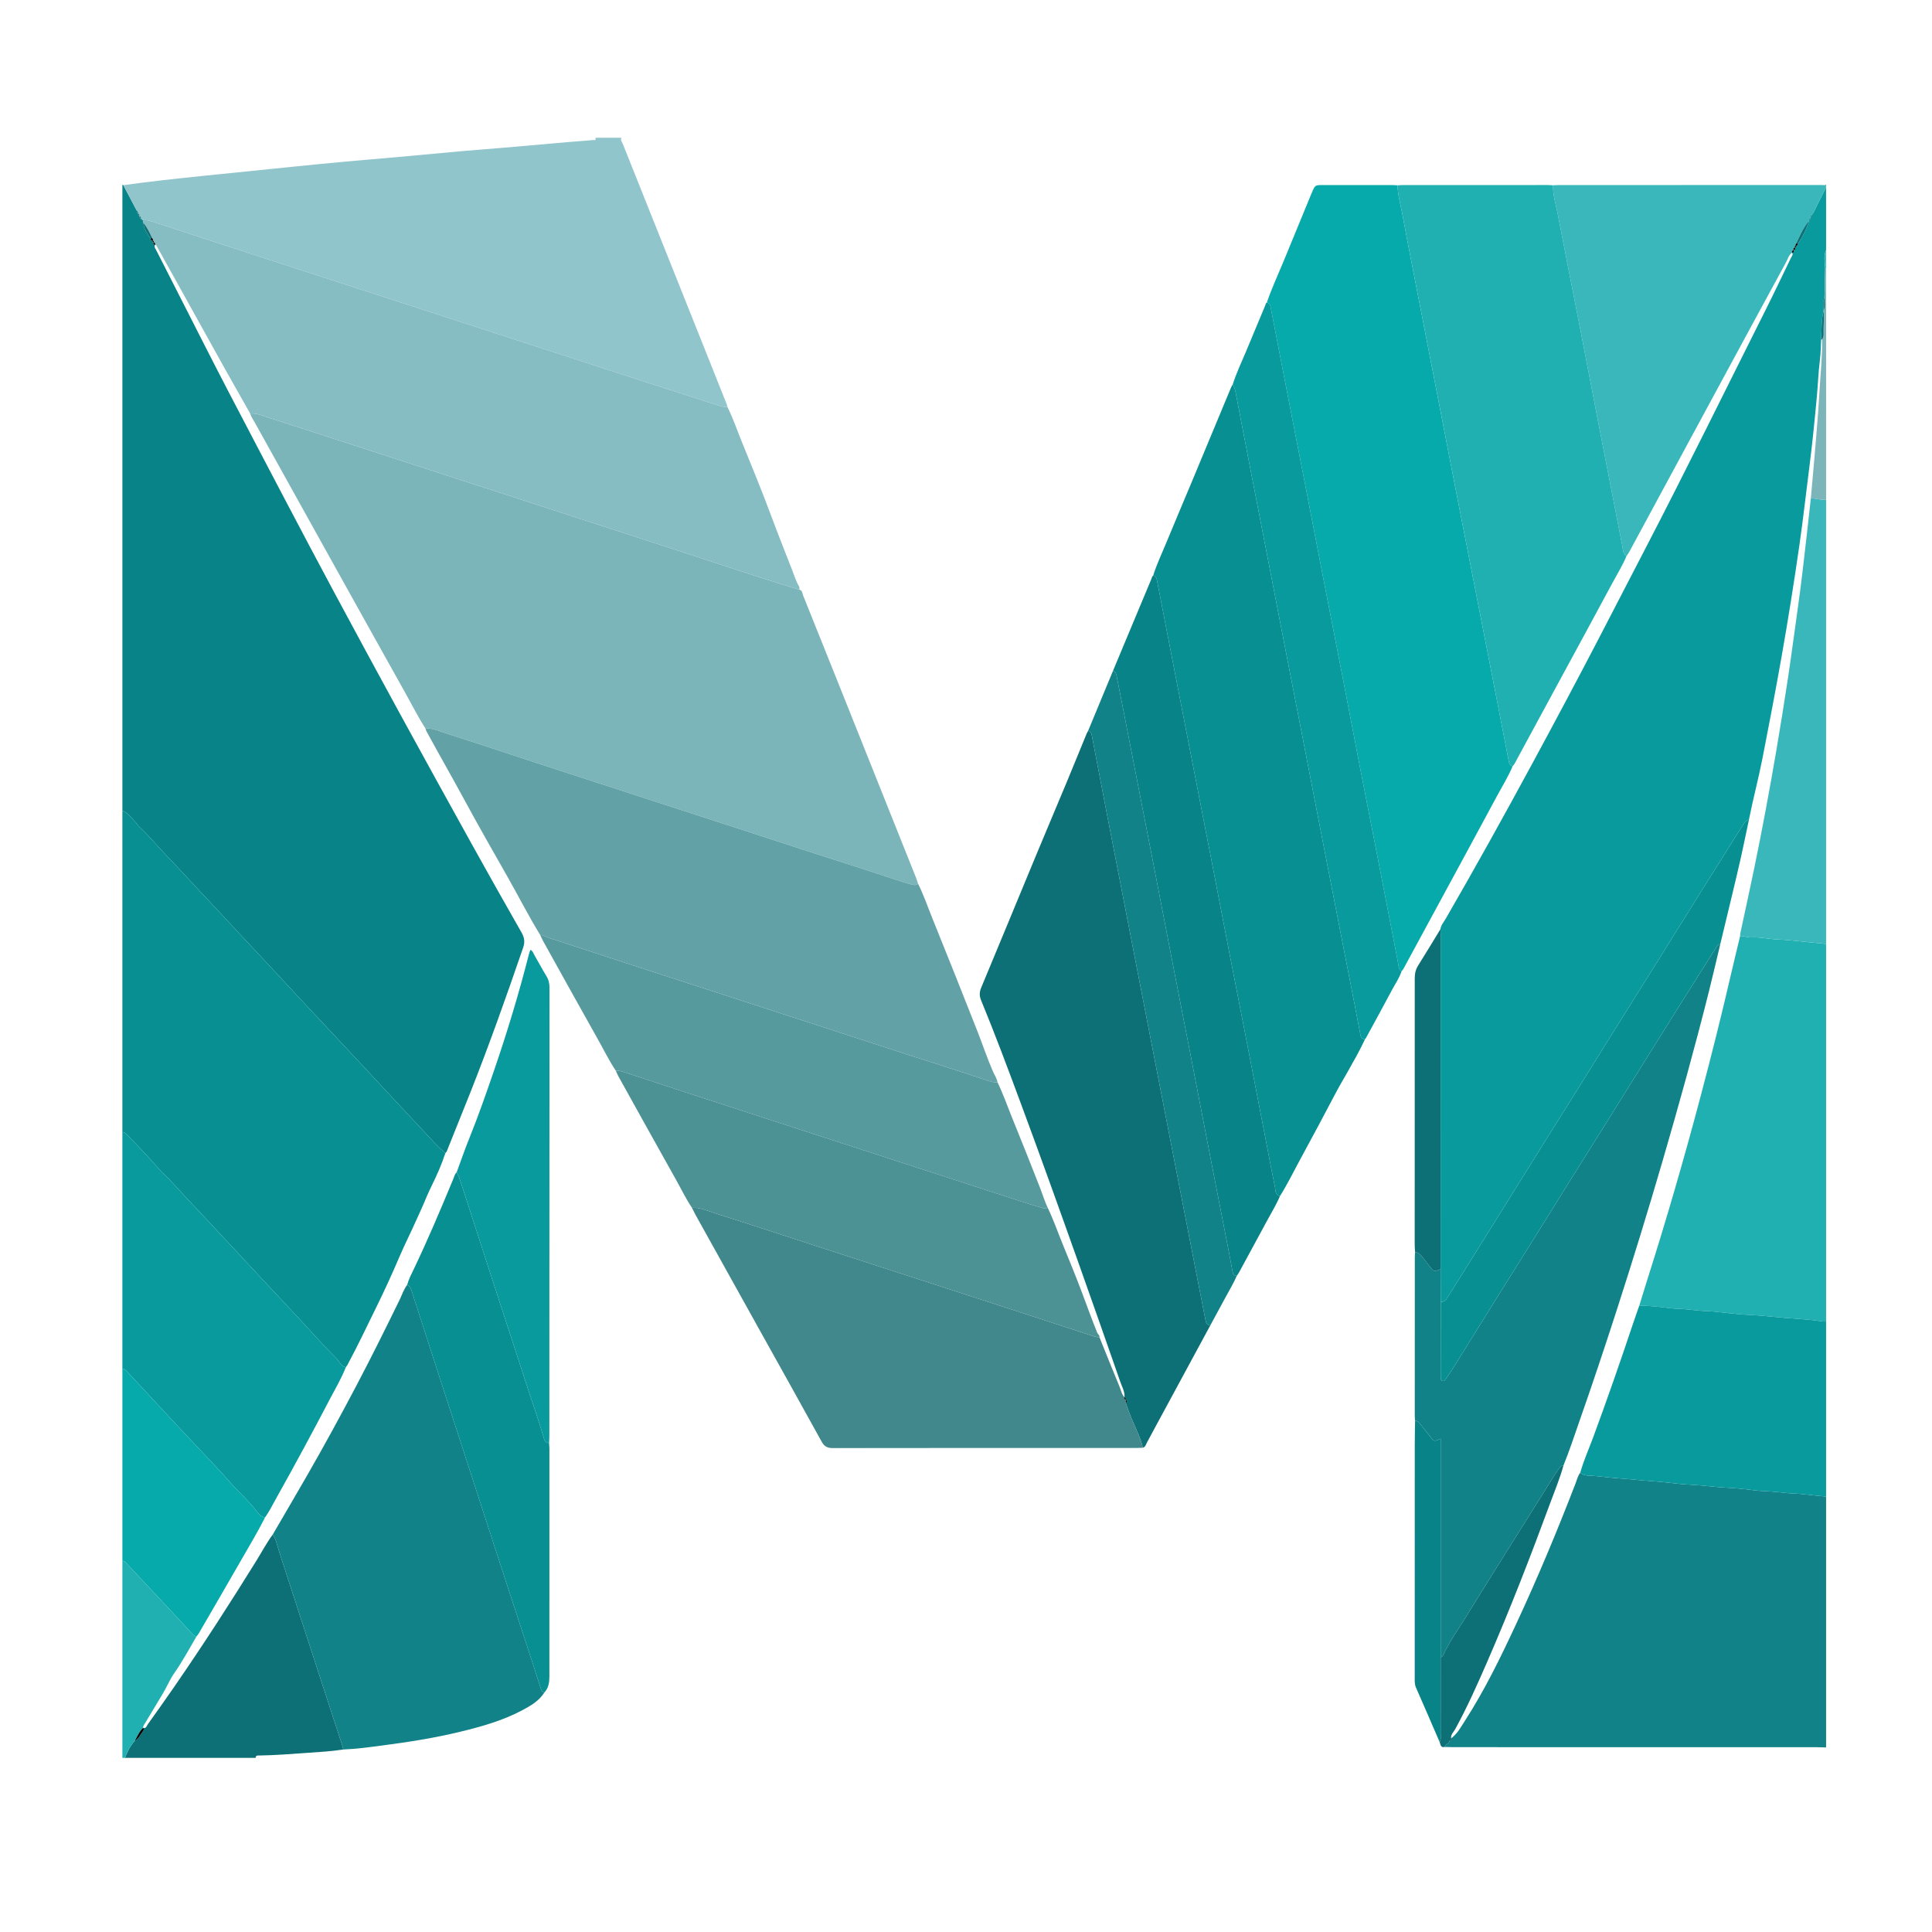 <?xml version="1.0" encoding="utf-8"?>
<!-- Generator: Adobe Illustrator 16.0.0, SVG Export Plug-In . SVG Version: 6.00 Build 0)  -->
<!DOCTYPE svg PUBLIC "-//W3C//DTD SVG 1.1//EN" "http://www.w3.org/Graphics/SVG/1.1/DTD/svg11.dtd">
<svg version="1.1" id="Layer_1" xmlns="http://www.w3.org/2000/svg" xmlns:xlink="http://www.w3.org/1999/xlink" x="0px" y="0px"
	 width="512px" height="512px" viewBox="0 0 512 512" enable-background="new 0 0 512 512" xml:space="preserve">
<path fill-rule="evenodd" clip-rule="evenodd" fill="#088488" d="M41.101,64.853c-0.346,0.559,0.064,0.985,0.283,1.417
	c4.36,8.587,8.726,17.17,13.104,25.748c2.097,4.108,4.201,8.214,6.336,12.303c4.99,9.556,9.986,19.11,15.008,28.649
	c4.162,7.907,8.328,15.812,12.558,23.683c5.812,10.815,11.652,21.616,17.541,32.39c6.359,11.634,12.763,23.243,19.194,34.837
	c4.306,7.763,8.665,15.498,13.068,23.207c0.772,1.351,0.973,2.511,0.45,4.036c-4.438,12.919-8.995,25.794-14.034,38.494
	c-1.935,4.875-3.901,9.736-5.856,14.603c-0.192,0.477-0.316,0.993-0.717,1.361c-2.135-1.768-3.941-3.852-5.824-5.877
	c-3.409-3.668-6.842-7.315-10.252-10.985c-2.938-3.162-5.862-6.338-8.817-9.483c-3.548-3.776-7.067-7.58-10.624-11.349
	c-2.924-3.098-5.79-6.249-8.697-9.359c-3.381-3.617-6.749-7.247-10.138-10.855c-2.995-3.189-5.934-6.431-8.944-9.603
	c-3.607-3.801-7.096-7.712-10.745-11.471c-2.407-2.481-4.572-5.189-7.129-7.528c-0.292-0.268-0.464-0.663-0.744-0.949
	c-1.154-1.181-2.05-2.652-3.688-3.29c0-55.283,0-110.567,0-165.85c0.095,0.009,0.182,0.042,0.26,0.097
	c1.186,2.251,2.372,4.502,3.557,6.753c0.012,0.305,0.097,0.575,0.358,0.762l-0.002-0.01c0.007,0.288,0.107,0.53,0.349,0.701l0-0.009
	c0,0.291,0.095,0.533,0.353,0.692l-0.005-0.005c0.129,0.111,0.257,0.222,0.386,0.333c0.063,0.039,0.132,0.067,0.205,0.083
	c-0.006,0.092-0.004,0.185,0.005,0.277c-0.028,0.044-0.089,0.104-0.078,0.127c0.041,0.081,0.106,0.149,0.163,0.222l0.012,0.018
	c0.091,1.622,0.987,2.882,1.861,4.152c0.16,0.265,0.2,0.632,0.598,0.688l-0.034-0.046c-0.018,0.256-0.012,0.49,0.358,0.389
	l-0.014-0.02c-0.21,0.408-0.169,0.688,0.365,0.716L41.101,64.853z"/>
<path fill-rule="evenodd" clip-rule="evenodd" fill="#099A9E" d="M381.725,246.248c0.142-1.077,0.877-1.867,1.388-2.751
	c7.874-13.619,15.505-27.372,22.993-41.207c5.897-10.896,11.734-21.823,17.446-32.817c4.119-7.927,8.212-15.867,12.33-23.794
	c10.952-21.08,21.415-42.406,32.067-63.636c2.274-4.533,4.452-9.114,6.66-13.681c0.208-0.431,0.65-0.834,0.327-1.4L474.9,66.99
	c0.521-0.041,0.641-0.284,0.366-0.726l-0.019,0.036c0.518-0.044,0.64-0.287,0.365-0.729l-0.02,0.027
	c0.399,0.15,0.362-0.14,0.379-0.376l-0.031,0.044c0.372-0.089,0.393-0.461,0.569-0.708c1.217-1.905,2.263-3.893,2.918-6.069
	l-0.007,0.012c0.212-0.253,0.341-0.54,0.356-0.873l-0.007,0.012c0.271-0.158,0.327-0.424,0.354-0.705l-0.008,0.012
	c0.119-0.136,0.238-0.272,0.356-0.409c1.153-2.289,2.307-4.577,3.46-6.866c0,5.54,0,11.08,0,16.62
	c-0.727,1.599-0.31,3.254-0.242,4.892c-0.059,2.527-0.116,5.054-0.175,7.581c-0.553,1.181-0.232,2.426-0.27,3.645
	c0,0,0.017,0.019,0.017,0.021c-0.637,2.474-0.514,5.01-0.63,7.526c-0.104,1.774-0.1,3.545-0.323,5.325
	c-0.408,3.248-0.519,6.532-0.821,9.795c-0.579,6.239-1.188,12.475-1.988,18.691c-0.882,6.845-1.63,13.708-2.614,20.538
	c-1.436,9.964-3.011,19.908-4.764,29.823c-1.595,9.011-3.313,17.998-5.074,26.978c-1.062,5.413-2.5,10.739-3.567,16.148
	c-0.702,0.101-1.084,0.593-1.431,1.146c-0.734,1.171-1.491,2.33-2.227,3.501c-3.156,5.026-6.313,10.052-9.46,15.085
	c-3.878,6.206-7.741,12.421-11.618,18.627c-3.054,4.887-6.124,9.763-9.177,14.649c-3.848,6.158-7.68,12.324-11.527,18.481
	c-3.084,4.936-6.185,9.86-9.269,14.796c-3.816,6.108-7.624,12.223-11.435,18.335c-2.622,4.204-5.241,8.411-7.867,12.614
	c-1.923,3.079-3.859,6.149-5.779,9.23c-0.443,0.711-0.913,1.35-1.878,1.284c-0.011-2.883-0.021-5.767-0.033-8.649
	c0.006-29.459,0.013-58.918,0.016-88.378C381.797,247.399,381.749,246.823,381.725,246.248z"/>
<path fill-rule="evenodd" clip-rule="evenodd" fill="#078F91" d="M32.433,214.83c1.638,0.638,2.535,2.109,3.688,3.29
	c0.279,0.286,0.451,0.681,0.744,0.949c2.557,2.339,4.722,5.047,7.129,7.528c3.648,3.759,7.138,7.67,10.745,11.471
	c3.01,3.172,5.95,6.413,8.944,9.603c3.389,3.609,6.756,7.239,10.138,10.855c2.908,3.11,5.773,6.262,8.697,9.359
	c3.556,3.769,7.075,7.572,10.624,11.349c2.955,3.146,5.879,6.321,8.817,9.483c3.41,3.67,6.843,7.317,10.252,10.985
	c1.883,2.025,3.688,4.109,5.824,5.877c-0.98,2.95-2.212,5.801-3.594,8.577c-0.86,1.729-1.591,3.502-2.347,5.272
	c-0.534,1.25-1.133,2.474-1.681,3.722c-1.461,3.328-3.133,6.564-4.555,9.908c-1.906,4.483-3.942,8.902-6.087,13.274
	c-2.511,5.116-4.947,10.271-7.646,15.292c-0.134,0.249-0.316,0.472-0.476,0.706c-1.33-0.215-1.667-1.503-2.462-2.292
	c-3.228-3.205-6.223-6.629-9.323-9.953c-3.297-3.535-6.594-7.072-9.9-10.598c-3.15-3.358-6.28-6.733-9.414-10.106
	c-3.212-3.457-6.409-6.931-9.667-10.341c-2.666-2.79-5.135-5.768-7.974-8.392c-0.127-0.117-0.245-0.245-0.357-0.376
	c-2.746-3.182-5.634-6.231-8.571-9.236c-0.44-0.451-0.854-0.956-1.547-1.032C32.433,271.614,32.433,243.221,32.433,214.83z"/>
<path fill-rule="evenodd" clip-rule="evenodd" fill="#128289" d="M483.934,463.086c-0.807-0.021-1.613-0.06-2.42-0.06
	c-32.079-0.004-64.158-0.004-96.237-0.009c-0.807,0-1.613-0.04-2.42-0.062c0.237-0.749,1.268-0.887,1.352-1.753
	c0.187-0.143,0.351-0.3,0.373-0.554l-0.021,0.034c1.671-1.221,2.611-3.034,3.689-4.706c5.228-8.105,9.431-16.764,13.495-25.483
	c5.719-12.269,10.926-24.758,15.797-37.388c0.369-0.955,0.594-1.987,1.244-2.823c0.682,0.628,1.522,0.753,2.403,0.785
	c1.722,0.064,3.438,0.276,5.144,0.463c2.054,0.226,4.117,0.336,6.171,0.529c1.825,0.171,3.653,0.375,5.49,0.48
	c3.261,0.188,6.501,0.751,9.762,0.907c3.388,0.163,6.741,0.655,10.127,0.827c1.417,0.072,2.861,0.183,4.287,0.348
	c1.938,0.223,3.876,0.504,5.82,0.569c1.898,0.064,3.782,0.314,5.661,0.495c1.486,0.142,2.981,0.134,4.465,0.32
	c1.934,0.242,3.877,0.403,5.817,0.6C483.934,418.766,483.934,440.926,483.934,463.086z"/>
<path fill-rule="evenodd" clip-rule="evenodd" fill="#90C5CB" d="M37.894,58.377c-0.073-0.016-0.142-0.044-0.205-0.083
	c-0.055-0.197-0.119-0.383-0.386-0.334c0,0,0.005,0.005,0.005,0.004c0.119-0.351-0.011-0.576-0.353-0.691c0,0,0,0.009,0.001,0.009
	c0.031-0.308-0.014-0.576-0.349-0.701l0.002,0.01c0.043-0.331-0.062-0.591-0.358-0.762c-1.186-2.251-2.372-4.502-3.556-6.753
	c7.104-1.008,14.238-1.752,21.372-2.493c7.991-0.829,15.983-1.638,23.977-2.442c4.567-0.459,9.134-0.913,13.705-1.333
	c4.517-0.416,9.038-0.773,13.555-1.18c5.771-0.521,11.538-1.08,17.309-1.594c3.375-0.301,6.755-0.535,10.13-0.824
	c6.174-0.529,12.346-1.081,18.519-1.614c1.945-0.168,3.895-0.289,5.838-0.476c0.281-0.027,1.04,0.237,0.674-0.606
	c2.308,0,4.617,0,6.925,0c-0.363,0.614,0.127,1.064,0.323,1.555c6.995,17.531,14,35.058,21,52.586
	c2.177,5.451,4.35,10.903,6.519,16.357c0.104,0.263,0.155,0.546,0.231,0.82c-0.756,0.039-1.483-0.075-2.209-0.31
	c-6.962-2.255-13.933-4.486-20.896-6.741c-9.102-2.948-18.198-5.91-27.297-8.868c-9.427-3.065-18.853-6.133-28.281-9.196
	c-8.66-2.813-17.323-5.62-25.983-8.433c-9.482-3.081-18.965-6.162-28.445-9.251c-6.412-2.09-12.819-4.191-19.225-6.297
	C39.604,58.463,38.776,58.245,37.894,58.377z"/>
<path fill-rule="evenodd" clip-rule="evenodd" fill="#39B7BB" d="M483.934,49.672c-1.153,2.289-2.307,4.577-3.46,6.866
	c-0.189,0.074-0.307,0.211-0.356,0.408l0.008-0.012c-0.222,0.183-0.335,0.42-0.354,0.705l0.007-0.012
	c-0.268,0.23-0.36,0.532-0.356,0.873l0.007-0.012c-1.542,1.79-2.427,3.952-3.434,6.045c-0.066,0.24-0.352,0.464-0.054,0.731
	l0.031-0.044c-0.413-0.163-0.342,0.162-0.379,0.376l0.02-0.027c-0.338,0.135-0.388,0.414-0.365,0.729l0.019-0.036
	c-0.337,0.133-0.386,0.412-0.366,0.726l0.036-0.027c-0.927,0.605-1.147,1.684-1.627,2.561
	c-6.039,11.063-12.032,22.152-18.032,33.238c-5.451,10.074-10.897,20.151-16.344,30.228c-2.381,4.406-4.754,8.815-7.14,13.218
	c-0.217,0.4-0.503,0.763-0.756,1.144c-0.998-0.6-0.919-1.68-1.101-2.605c-2.184-11.128-4.343-22.26-6.5-33.393
	c-1.565-8.082-3.104-16.169-4.679-24.249c-1.994-10.227-4.039-20.444-6.004-30.677c-0.465-2.422-1.264-4.799-1.172-7.314
	c0.46-0.023,0.92-0.066,1.38-0.066c23.188-0.01,46.377-0.017,69.566-0.022c0.345,0,0.69,0.023,1.037,0.036
	c0.122,0.088,0.244,0.176,0.367,0.264C483.934,49.441,483.934,49.557,483.934,49.672z"/>
<path fill-rule="evenodd" clip-rule="evenodd" fill="#20B0B1" d="M483.934,250.146c0,33.354,0,66.71,0,100.064
	c-0.346-0.006-0.698,0.031-1.035-0.023c-3.23-0.524-6.505-0.656-9.756-0.926c-3.368-0.279-6.731-0.689-10.117-0.835
	c-1.594-0.068-3.198-0.266-4.797-0.412c-1.94-0.177-3.875-0.485-5.817-0.552c-1.898-0.064-3.778-0.325-5.657-0.497
	c-1.43-0.131-2.867-0.117-4.29-0.299c-2.676-0.341-5.351-0.686-8.058-0.606c0.644-2.089,1.27-4.183,1.934-6.265
	c5.262-16.495,10.069-33.12,14.495-49.859c2.795-10.568,5.451-21.167,7.91-31.816c0.775-3.361,1.6-6.71,2.401-10.065
	c1.041-0.016,2.02,0.425,3.076,0.368c1.9-0.103,3.781,0.279,5.661,0.457c1.43,0.135,2.865,0.142,4.293,0.294
	C477.427,249.52,480.681,249.825,483.934,250.146z"/>
<path fill-rule="evenodd" clip-rule="evenodd" fill="#099A9E" d="M32.433,300.006c0.694,0.076,1.107,0.581,1.547,1.032
	c2.937,3.005,5.825,6.055,8.571,9.236c0.113,0.131,0.23,0.259,0.357,0.376c2.839,2.624,5.308,5.602,7.974,8.392
	c3.259,3.41,6.456,6.884,9.667,10.341c3.134,3.373,6.264,6.748,9.414,10.106c3.307,3.525,6.603,7.063,9.9,10.598
	c3.101,3.324,6.096,6.748,9.323,9.953c0.794,0.789,1.132,2.077,2.462,2.292c-1.162,2.957-2.787,5.685-4.252,8.487
	c-4.615,8.831-9.351,17.598-14.223,26.291c-0.953,1.701-1.811,3.46-2.947,5.056c-1.13-0.201-1.782-1.092-2.383-1.888
	c-1.881-2.492-4.257-4.516-6.311-6.847c-2.884-3.274-5.896-6.447-8.899-9.619c-3.716-3.926-7.394-7.887-11.081-11.84
	c-2.666-2.857-5.32-5.727-7.969-8.601c-0.326-0.354-0.671-0.625-1.153-0.696C32.433,341.785,32.433,320.895,32.433,300.006z"/>
<path fill-rule="evenodd" clip-rule="evenodd" fill="#099A9E" d="M434.406,346.06c2.707-0.079,5.382,0.266,8.058,0.606
	c1.423,0.182,2.86,0.168,4.29,0.299c1.879,0.172,3.759,0.433,5.657,0.497c1.942,0.066,3.877,0.375,5.817,0.552
	c1.599,0.146,3.203,0.344,4.797,0.412c3.386,0.146,6.749,0.556,10.117,0.835c3.251,0.27,6.525,0.401,9.756,0.926
	c0.337,0.055,0.689,0.018,1.035,0.023c0,15.465,0,30.931,0,46.396c-1.94-0.196-3.884-0.357-5.817-0.6
	c-1.483-0.187-2.979-0.179-4.465-0.32c-1.879-0.181-3.763-0.431-5.661-0.495c-1.944-0.065-3.883-0.347-5.82-0.569
	c-1.426-0.165-2.87-0.275-4.287-0.348c-3.386-0.172-6.739-0.664-10.127-0.827c-3.261-0.156-6.501-0.72-9.762-0.907
	c-1.837-0.105-3.665-0.31-5.49-0.48c-2.054-0.193-4.117-0.304-6.171-0.529c-1.706-0.187-3.422-0.398-5.144-0.463
	c-0.881-0.032-1.722-0.157-2.403-0.785c0.885-3.207,2.264-6.233,3.41-9.346c3.646-9.891,7.13-19.839,10.463-29.841
	C433.221,349.411,433.822,347.739,434.406,346.06z"/>
<path fill-rule="evenodd" clip-rule="evenodd" fill="#0D7076" d="M90.964,463.632c-3.167,0.502-6.363,0.674-9.557,0.895
	c-4.223,0.292-8.443,0.637-12.679,0.7c-0.42,0.006-0.983-0.091-0.979,0.629c-11.542,0-23.083,0-34.625,0
	c0.625-1.63,1.365-3.194,2.575-4.488c0.999-0.543,1.426-1.582,2.076-2.423c0.225-0.291,0.482-0.661,0.172-1.077l-0.039,0.025
	c0.825,0.281,0.941-0.491,1.23-0.895c2.343-3.278,4.679-6.563,6.969-9.879c7.59-10.993,14.835-22.212,21.871-33.568
	c1.421-2.293,2.676-4.69,4.29-6.863c0.428,0.556,0.704,1.183,0.908,1.851c0.486,1.598,0.964,3.198,1.48,4.786
	c3.222,9.919,6.45,19.835,9.683,29.75c2.09,6.409,4.193,12.814,6.283,19.224C90.767,462.733,90.853,463.186,90.964,463.632z"/>
<path fill-rule="evenodd" clip-rule="evenodd" fill="#06AAAB" d="M32.433,362.676c0.481,0.071,0.827,0.343,1.153,0.696
	c2.648,2.874,5.303,5.743,7.969,8.601c3.687,3.953,7.365,7.914,11.081,11.84c3.002,3.172,6.015,6.345,8.899,9.619
	c2.054,2.331,4.43,4.354,6.311,6.847c0.601,0.796,1.252,1.687,2.383,1.888c-1.898,3.752-4.066,7.354-6.156,10.999
	c-3.753,6.545-7.549,13.065-11.334,19.592c-0.201,0.347-0.465,0.655-0.7,0.982c-0.662-0.271-1.136-0.785-1.594-1.295
	c-2.569-2.857-5.232-5.63-7.841-8.45c-3.116-3.37-6.302-6.677-9.414-10.052c-0.177-0.192-0.501-0.249-0.756-0.369
	C32.433,396.607,32.433,379.641,32.433,362.676z"/>
<path fill-rule="evenodd" clip-rule="evenodd" fill="#39B7BB" d="M483.934,250.146c-3.253-0.321-6.507-0.626-9.757-0.973
	c-1.428-0.152-2.863-0.159-4.293-0.294c-1.88-0.178-3.761-0.56-5.661-0.457c-1.057,0.057-2.035-0.384-3.076-0.368
	c0.014-0.229-0.002-0.465,0.046-0.688c1.238-5.793,2.524-11.577,3.719-17.379c2.11-10.25,4.033-20.538,5.789-30.854
	c1.1-6.458,2.146-12.927,3.124-19.405c0.927-6.135,1.723-12.291,2.593-18.435c0.902-6.37,1.629-12.761,2.352-19.153
	c0.38-3.367,0.749-6.735,1.123-10.103c1.356,0.035,2.667,0.546,4.042,0.385C483.934,171.665,483.934,210.906,483.934,250.146z"/>
<path fill-rule="evenodd" clip-rule="evenodd" fill="#20B0B1" d="M32.433,413.573c0.255,0.12,0.579,0.177,0.756,0.369
	c3.112,3.375,6.298,6.682,9.414,10.052c2.609,2.82,5.271,5.593,7.841,8.45c0.458,0.51,0.933,1.023,1.594,1.295
	c-1.916,3.264-3.7,6.597-5.885,9.71c-1.164,1.658-1.941,3.603-2.998,5.36c-1.541,2.562-3.083,5.122-4.612,7.691
	c-0.26,0.437-0.641,0.829-0.633,1.392l0.039-0.025c-1.031,0.985-1.562,2.293-2.249,3.5c-1.21,1.294-1.95,2.858-2.575,4.488
	c-0.217-0.143-0.734,0.337-0.696-0.347c0.022-0.402,0.004-0.808,0.004-1.211C32.433,447.389,32.433,430.481,32.433,413.573z"/>
<path fill-rule="evenodd" clip-rule="evenodd" fill="#7BB5BA" d="M483.934,132.424c-1.375,0.161-2.686-0.351-4.042-0.385
	c0.306-3.426,0.624-6.851,0.914-10.278c0.362-4.292,0.722-8.583,1.043-12.877c0.172-2.292,0.3-4.589,0.44-6.883
	c0.246-4.012,0.668-8.013,0.576-12.041c0.239-0.389,0.424-0.787,0.405-1.267c-0.081-2.088,0.212-4.177-0.007-6.266
	c0,0-0.017-0.019-0.017-0.02c0.652-1.173,0.253-2.424,0.27-3.644c0.059-2.527,0.116-5.054,0.174-7.581
	c0.083-0.001,0.164-0.016,0.243-0.044C483.934,91.568,483.934,111.996,483.934,132.424z"/>
<path fill-rule="evenodd" clip-rule="evenodd" fill="#39B7BB" d="M483.934,71.139c-0.079,0.028-0.16,0.043-0.243,0.044
	c-0.066-1.638-0.483-3.293,0.243-4.892C483.934,67.907,483.934,69.523,483.934,71.139z"/>
<path fill-rule="evenodd" clip-rule="evenodd" fill="#40888B" d="M483.934,49.326c-0.123-0.088-0.245-0.176-0.367-0.264
	c0.122-0.027,0.244-0.055,0.367-0.082C483.934,49.095,483.934,49.211,483.934,49.326z"/>
<path fill-rule="evenodd" clip-rule="evenodd" fill="#7BB5BA" d="M211.861,156.29c0.809,0.17,0.745,0.945,0.96,1.479
	c3.078,7.626,6.13,15.262,9.183,22.898c6.918,17.304,13.834,34.609,20.746,51.916c0.212,0.531,0.37,1.083,0.553,1.626
	c-0.5,0.427-1.062,0.373-1.637,0.212c-0.777-0.217-1.562-0.411-2.33-0.657c-4.502-1.447-8.974-2.981-13.485-4.405
	c-9.293-2.934-18.544-6.001-27.813-9.012c-8.83-2.869-17.661-5.733-26.49-8.604c-9.816-3.192-19.634-6.381-29.446-9.586
	c-7.84-2.561-15.657-5.192-23.518-7.683c-1.901-0.603-3.758-1.521-5.84-1.45c-1.86-2.843-3.373-5.884-5.028-8.843
	c-6.691-11.958-13.353-23.933-20.018-35.907c-6.72-12.073-13.434-24.149-20.138-36.23c-0.445-0.801-1.005-1.548-1.258-2.45
	c1.67-0.141,3.178,0.541,4.697,1.027c9.446,3.024,18.872,6.115,28.305,9.179c8.666,2.815,17.333,5.623,25.999,8.438
	c9.433,3.064,18.865,6.134,28.298,9.199c9.049,2.94,18.101,5.873,27.147,8.822c6.963,2.271,13.915,4.578,20.882,6.837
	C205.027,154.199,208.449,155.228,211.861,156.29z"/>
<path fill-rule="evenodd" clip-rule="evenodd" fill="#06AAAB" d="M335.738,80.141c1.276-3.737,2.948-7.313,4.451-10.959
	c2.471-5.995,4.933-11.993,7.398-17.989c0.021-0.053,0.054-0.102,0.076-0.155c0.846-1.999,0.846-2,2.986-2.001
	c6-0.002,12-0.005,17.999,0c0.575,0,1.149,0.05,1.724,0.077c0.038,2.556,0.778,5.002,1.236,7.486
	c1.514,8.214,3.145,16.406,4.735,24.605c1.515,7.804,3.037,15.605,4.554,23.408c1.604,8.255,3.197,16.513,4.807,24.767
	c1.653,8.48,3.32,16.958,4.98,25.438c1.428,7.293,2.857,14.585,4.281,21.879c1.611,8.254,3.221,16.508,4.818,24.765
	c0.137,0.703,0.244,1.382,1.073,1.6c-1.159,2.768-2.75,5.31-4.165,7.943c-4.742,8.829-9.532,17.632-14.305,26.444
	c-3.484,6.433-6.968,12.865-10.459,19.294c-0.134,0.247-0.341,0.455-0.514,0.682c-0.428-0.256-0.638-0.644-0.72-1.125
	c-0.146-0.851-0.3-1.7-0.464-2.547c-1.601-8.256-3.197-16.513-4.807-24.767c-1.653-8.48-3.329-16.957-4.978-25.438
	c-1.461-7.521-2.889-15.047-4.35-22.567c-1.646-8.481-3.317-16.958-4.967-25.439c-1.583-8.142-3.146-16.288-4.729-24.43
	c-1.649-8.481-3.318-16.958-4.97-25.439c-1.563-8.028-3.117-16.058-4.667-24.089C336.641,80.928,336.484,80.334,335.738,80.141z"/>
<path fill-rule="evenodd" clip-rule="evenodd" fill="#86BDC3" d="M211.861,156.29c-3.412-1.062-6.834-2.09-10.232-3.192
	c-6.967-2.259-13.918-4.566-20.882-6.837c-9.046-2.95-18.098-5.882-27.147-8.822c-9.433-3.065-18.865-6.135-28.298-9.199
	c-8.666-2.814-17.333-5.623-25.999-8.438c-9.433-3.064-18.858-6.155-28.305-9.179c-1.519-0.486-3.027-1.168-4.697-1.027
	c-2.401-4.252-4.825-8.492-7.2-12.758c-5.823-10.455-11.623-20.922-17.435-31.383c-0.136-0.245-0.239-0.53-0.566-0.601
	c0,0,0.029,0.046,0.029,0.045c0.016-0.308-0.027-0.587-0.365-0.715l0.014,0.02c-0.027-0.215,0.045-0.521-0.358-0.389l0.034,0.046
	c0.28-0.318-0.057-0.533-0.133-0.792c-0.654-1.419-1.342-2.819-2.327-4.049l-0.012-0.018c-0.028-0.116-0.056-0.232-0.084-0.349
	c-0.009-0.092-0.011-0.185-0.005-0.277c0.883-0.131,1.71,0.087,2.541,0.36c6.406,2.106,12.813,4.208,19.225,6.297
	c9.48,3.09,18.962,6.171,28.445,9.251c8.66,2.813,17.323,5.62,25.983,8.433c9.428,3.063,18.854,6.131,28.281,9.196
	c9.099,2.958,18.195,5.92,27.297,8.868c6.962,2.255,13.933,4.486,20.896,6.741c0.727,0.235,1.453,0.349,2.209,0.31
	c1.468,2.933,2.52,6.04,3.75,9.071c2.662,6.56,5.365,13.105,7.831,19.739c1.788,4.81,3.68,9.576,5.552,14.351
	c0.586,1.494,1.036,3.061,1.883,4.455C211.917,155.665,211.841,156.007,211.861,156.29z"/>
<path fill-rule="evenodd" clip-rule="evenodd" fill="#62A2A6" d="M112.743,193.025c2.082-0.072,3.939,0.847,5.84,1.45
	c7.861,2.491,15.678,5.122,23.518,7.683c9.812,3.205,19.629,6.394,29.446,9.586c8.829,2.871,17.66,5.735,26.49,8.604
	c9.269,3.011,18.52,6.078,27.813,9.012c4.511,1.424,8.983,2.958,13.485,4.405c0.768,0.247,1.553,0.44,2.33,0.657
	c0.575,0.161,1.138,0.214,1.637-0.212c1.446,2.874,2.481,5.918,3.681,8.893c4.084,10.126,8.153,20.259,12.136,30.425
	c1.351,3.448,2.511,6.973,4.001,10.369c0.429,0.978,1.055,1.87,1.24,2.95c-0.758,0.04-1.482-0.103-2.205-0.34
	c-4.434-1.459-8.858-2.942-13.31-4.351c-9.064-2.869-18.093-5.855-27.136-8.793c-9.372-3.046-18.743-6.093-28.115-9.138
	c-8.77-2.849-17.542-5.687-26.308-8.543c-7.124-2.322-14.237-4.673-21.363-6.988c-0.929-0.302-1.782-0.826-2.774-0.937
	c-3.105-5.043-5.771-10.333-8.7-15.476c-3.786-6.648-7.576-13.296-11.223-20.021c-3.348-6.173-6.835-12.268-10.194-18.435
	C112.898,193.579,112.838,193.293,112.743,193.025z"/>
<path fill-rule="evenodd" clip-rule="evenodd" fill="#20B0B1" d="M400.858,203.062c-0.829-0.218-0.937-0.897-1.073-1.6
	c-1.598-8.256-3.207-16.511-4.818-24.765c-1.424-7.294-2.854-14.586-4.281-21.879c-1.66-8.479-3.327-16.957-4.98-25.438
	c-1.609-8.254-3.203-16.512-4.807-24.767c-1.517-7.803-3.039-15.604-4.554-23.408c-1.591-8.199-3.222-16.391-4.735-24.605
	c-0.458-2.484-1.198-4.93-1.236-7.486c0.459-0.024,0.917-0.069,1.375-0.069c12.821-0.007,25.642-0.011,38.462-0.01
	c0.458,0,0.915,0.052,1.373,0.079c-0.092,2.515,0.707,4.892,1.172,7.314c1.965,10.232,4.01,20.45,6.004,30.677
	c1.575,8.08,3.113,16.167,4.679,24.249c2.157,11.133,4.316,22.265,6.5,33.393c0.182,0.926,0.103,2.006,1.101,2.605
	c-1.039,2.504-2.479,4.801-3.755,7.181c-4.405,8.222-8.877,16.41-13.32,24.612c-4.196,7.746-8.389,15.495-12.589,23.239
	C401.239,202.63,401.032,202.837,400.858,203.062z"/>
<path fill-rule="evenodd" clip-rule="evenodd" fill="#078F91" d="M305.616,152.505c0.89-2.904,2.217-5.635,3.365-8.435
	c2.201-5.368,4.489-10.701,6.723-16.056c3.529-8.463,7.043-16.933,10.569-25.397c0.108-0.26,0.274-0.496,0.413-0.743
	c0.383,0.714,0.645,1.453,0.798,2.266c1.258,6.676,2.555,13.345,3.848,20.015c1.513,7.8,3.037,15.599,4.552,23.399
	c1.604,8.252,3.199,16.506,4.804,24.758c1.627,8.365,3.263,16.728,4.889,25.093c1.604,8.252,3.2,16.506,4.805,24.758
	c1.626,8.365,3.257,16.729,4.891,25.093c1.225,6.273,2.463,12.544,3.687,18.818c0.496,2.543,0.938,5.097,1.469,7.632
	c0.151,0.726,0.111,1.724,1.3,1.723c-1.39,3.028-3.076,5.901-4.695,8.806c-0.939,1.686-1.954,3.326-2.854,5.043
	c-3.192,6.093-6.447,12.153-9.729,18.197c-1.726,3.178-3.312,6.434-5.241,9.499c-1.334-0.276-1.146-1.489-1.327-2.359
	c-0.826-3.942-1.552-7.905-2.316-11.86c-1.585-8.193-3.164-16.388-4.759-24.579c-1.649-8.474-3.322-16.942-4.97-25.417
	c-1.583-8.135-3.141-16.275-4.719-24.411c-1.523-7.853-3.059-15.704-4.59-23.556c-1.784-9.151-3.574-18.302-5.355-27.454
	c-1.506-7.739-3.007-15.479-4.498-23.221C306.538,153.418,306.445,152.73,305.616,152.505z"/>
<path fill-rule="evenodd" clip-rule="evenodd" fill="#0D7076" d="M298.008,370.304c0.11-1.502-0.658-2.78-1.122-4.116
	c-3.536-10.175-7.108-20.337-10.712-30.487c-5.146-14.493-10.331-28.974-15.685-43.392c-3.389-9.127-6.787-18.25-10.5-27.252
	c-0.471-1.141-0.453-2.139,0.032-3.3c4.861-11.64,9.656-23.307,14.493-34.957c2.693-6.489,5.444-12.955,8.145-19.442
	c1.787-4.292,3.53-8.603,5.298-12.903c0.108-0.262,0.265-0.504,0.399-0.755c0.778,0.15,0.9,0.738,1.026,1.403
	c1.167,6.164,2.354,12.324,3.548,18.483c1.609,8.307,3.229,16.612,4.844,24.918c1.614,8.306,3.229,16.612,4.844,24.917
	c1.615,8.307,3.229,16.613,4.845,24.918c1.628,8.362,3.258,16.725,4.889,25.086c1.796,9.209,3.593,18.418,5.391,27.627
	c0.563,2.881,1.127,5.761,1.694,8.641c0.148,0.755,0.307,1.511,1.313,1.538c-4.635,8.562-9.27,17.123-13.901,25.686
	c-0.96,1.774-1.896,3.561-2.87,5.326c-0.293,0.531-0.411,1.226-1.131,1.429c-0.214-1.254-0.683-2.423-1.173-3.588
	c-1.155-2.749-2.447-5.444-3.325-8.305c0.431-0.281,0.36-0.55-0.021-0.811l0.021,0.04c-0.006-0.303,0.073-0.648-0.371-0.727
	L298.008,370.304z"/>
<path fill-rule="evenodd" clip-rule="evenodd" fill="#128289" d="M90.964,463.632c-0.112-0.445-0.197-0.898-0.339-1.334
	c-2.09-6.409-4.193-12.814-6.283-19.224c-3.233-9.915-6.461-19.831-9.683-29.75c-0.516-1.588-0.995-3.188-1.48-4.786
	c-0.204-0.668-0.479-1.295-0.908-1.851c3.015-5.18,6.05-10.347,9.038-15.541c4.598-7.992,9.01-16.087,13.302-24.249
	c3.891-7.399,7.602-14.887,11.274-22.396c0.655-1.34,1.083-2.796,2.021-3.992c0.884,0.428,1.084,1.296,1.35,2.117
	c2.43,7.516,4.852,15.035,7.288,22.549c3.06,9.435,6.132,18.864,9.197,28.297c2.94,9.048,5.873,18.1,8.822,27.145
	c2.251,6.908,4.526,13.81,6.785,20.716c0.646,1.973,1.282,3.948,1.898,5.93c0.178,0.571,0.347,1.108,1.012,1.275
	c-1.409,2.239-3.621,3.507-5.854,4.695c-5.177,2.758-10.779,4.326-16.443,5.701c-6.883,1.67-13.869,2.759-20.882,3.669
	C97.719,463.039,94.357,463.505,90.964,463.632z"/>
<path fill-rule="evenodd" clip-rule="evenodd" fill="#128289" d="M381.781,336.352c0.012,2.883,0.022,5.767,0.033,8.649
	c-0.007,6.461-0.013,12.922-0.019,19.383c0,0.115-0.007,0.231,0.003,0.346c0.037,0.445-0.106,1.013,0.432,1.211
	c0.557,0.205,0.804-0.302,1.057-0.681c0.674-1.006,1.362-2.003,2.003-3.03c3.596-5.771,7.171-11.554,10.769-17.323
	c3.08-4.938,6.188-9.859,9.271-14.795c3.847-6.157,7.679-12.324,11.525-18.481c3.084-4.936,6.187-9.859,9.271-14.795
	c3.816-6.108,7.62-12.225,11.435-18.335c2.563-4.105,5.13-8.209,7.705-12.308c3.097-4.929,6.199-9.852,9.313-14.77
	c0.331-0.524,0.616-1.134,1.329-1.279c-1,4.176-1.963,8.36-3.007,12.524c-3.769,15.026-7.92,29.948-12.248,44.821
	c-3.846,13.217-7.895,26.371-12.123,39.47c-3.239,10.034-6.58,20.035-10.072,29.983c-1.334,3.801-2.575,7.636-4.104,11.366
	c-0.587,0.042-0.877,0.46-1.199,0.885c-1.326,1.75-2.386,3.669-3.554,5.519c-3.171,5.018-6.318,10.051-9.464,15.085
	c-3.848,6.157-7.714,12.304-11.515,18.49c-2.079,3.385-4.443,6.603-6.101,10.239c-0.155,0.341-0.373,0.572-0.729,0.675
	c0-19.269,0-38.536,0-57.917c-1.72,0.77-1.733,0.754-2.719-0.514c-0.917-1.179-1.883-2.319-2.784-3.511
	c-0.341-0.452-0.714-0.732-1.281-0.737c-0.027-0.46-0.079-0.919-0.079-1.379c0-13.96,0.004-27.92,0.012-41.88
	c0-0.461,0.042-0.921,0.064-1.382c0.936-0.039,1.432,0.641,1.94,1.244c0.66,0.783,1.259,1.62,1.884,2.434
	C379.942,337.009,380.075,337.044,381.781,336.352z"/>
<path fill-rule="evenodd" clip-rule="evenodd" fill="#40888B" d="M298.349,371.78c0.878,2.86,2.17,5.556,3.325,8.305
	c0.49,1.165,0.959,2.334,1.173,3.588c-0.575,0.02-1.151,0.058-1.727,0.058c-26.813-0.003-53.625-0.024-80.438,0.024
	c-1.48,0.002-2.248-0.453-2.945-1.721c-5.475-9.938-11.021-19.838-16.541-29.752c-5.603-10.063-11.201-20.13-16.796-30.197
	c-0.362-0.652-0.678-1.329-1.016-1.994c2.15-0.165,4.065,0.781,6.016,1.401c10.047,3.192,20.059,6.497,30.085,9.755
	c8.054,2.617,16.112,5.219,24.166,7.835c9.808,3.186,19.613,6.378,29.419,9.571c5.478,1.783,10.954,3.571,16.43,5.363
	c0.605,0.198,1.209,0.381,1.856,0.344c1.78,4.398,3.543,8.804,5.356,13.188c0.386,0.935,0.559,1.981,1.294,2.756l-0.029-0.021
	c-0.003,0.308-0.009,0.615,0.371,0.727l-0.021-0.04C298.335,371.24,298.342,371.51,298.349,371.78z"/>
<path fill-rule="evenodd" clip-rule="evenodd" fill="#579A9E" d="M143.149,247.757c0.992,0.11,1.845,0.635,2.774,0.937
	c7.125,2.315,14.239,4.666,21.363,6.988c8.766,2.857,17.539,5.695,26.308,8.543c9.372,3.045,18.743,6.092,28.115,9.138
	c9.043,2.938,18.071,5.924,27.136,8.793c4.452,1.408,8.876,2.892,13.31,4.351c0.723,0.237,1.447,0.38,2.205,0.34
	c1.467,2.997,2.553,6.153,3.805,9.238c2.574,6.34,5.121,12.692,7.599,19.07c0.628,1.614,1.114,3.286,1.857,4.858
	c-0.743,0.546-1.453,0.062-2.135-0.125c-1.667-0.457-3.315-0.985-4.96-1.519c-9.381-3.042-18.758-6.094-28.136-9.142
	c-9.104-2.959-18.208-5.916-27.312-8.876c-9.597-3.12-19.196-6.236-28.791-9.366c-6.963-2.271-13.92-4.563-20.879-6.848
	c-0.715-0.234-1.428-0.467-2.198-0.362c-1.761-2.632-3.151-5.477-4.7-8.229c-4.852-8.626-9.649-17.284-14.459-25.935
	C143.719,249.011,143.448,248.376,143.149,247.757z"/>
<path fill-rule="evenodd" clip-rule="evenodd" fill="#4C9194" d="M163.211,283.775c0.77-0.104,1.482,0.128,2.198,0.362
	c6.959,2.285,13.916,4.576,20.879,6.848c9.594,3.13,19.193,6.246,28.791,9.366c9.104,2.96,18.208,5.917,27.312,8.876
	c9.378,3.048,18.755,6.1,28.136,9.142c1.645,0.533,3.293,1.062,4.96,1.519c0.682,0.187,1.392,0.671,2.135,0.125
	c1.55,3.152,2.671,6.481,4.005,9.722c1.775,4.312,3.539,8.631,5.175,12.996c1.308,3.492,2.568,7,3.975,10.454
	c0.169,0.416,0.69,0.644,0.582,1.176c-0.647,0.037-1.251-0.146-1.856-0.344c-5.476-1.792-10.952-3.58-16.43-5.363
	c-9.806-3.193-19.611-6.386-29.419-9.571c-8.054-2.616-16.112-5.218-24.166-7.835c-10.027-3.258-20.039-6.563-30.085-9.755
	c-1.951-0.62-3.866-1.566-6.016-1.401c-1.611-2.384-2.851-4.979-4.254-7.481c-5.122-9.126-10.197-18.279-15.282-27.426
	C163.599,284.734,163.422,284.245,163.211,283.775z"/>
<path fill-rule="evenodd" clip-rule="evenodd" fill="#088488" d="M305.616,152.505c0.829,0.225,0.922,0.913,1.057,1.611
	c1.491,7.742,2.992,15.482,4.498,23.221c1.781,9.152,3.571,18.302,5.355,27.454c1.531,7.852,3.066,15.703,4.59,23.556
	c1.578,8.136,3.136,16.275,4.719,24.411c1.647,8.474,3.32,16.943,4.97,25.417c1.595,8.191,3.174,16.386,4.759,24.579
	c0.765,3.955,1.49,7.918,2.316,11.86c0.182,0.87-0.007,2.083,1.327,2.359c-0.935,2.218-2.203,4.262-3.338,6.374
	c-2.467,4.591-4.961,9.165-7.45,13.743c-0.189,0.349-0.43,0.669-0.646,1.002c-0.852,0.023-1.036-0.583-1.159-1.236
	c-0.332-1.754-0.646-3.512-0.987-5.263c-1.653-8.481-3.319-16.959-4.969-25.44c-1.584-8.143-3.146-16.289-4.729-24.432
	c-1.649-8.481-3.32-16.958-4.97-25.44c-1.584-8.143-3.146-16.289-4.728-24.431c-1.538-7.916-3.09-15.83-4.636-23.744
	c-1.082-5.541-2.162-11.082-3.247-16.623c-0.786-4.013-1.575-8.025-2.369-12.037c-0.134-0.677-0.22-1.397-1.029-1.662
	c3.372-8.076,6.741-16.152,10.123-24.223C305.226,153.2,305.277,152.775,305.616,152.505z"/>
<path fill-rule="evenodd" clip-rule="evenodd" fill="#099A9E" d="M361.727,275.427c-1.188,0.001-1.148-0.997-1.3-1.723
	c-0.531-2.535-0.973-5.089-1.469-7.632c-1.224-6.273-2.462-12.544-3.687-18.818c-1.634-8.363-3.265-16.728-4.891-25.093
	c-1.604-8.252-3.2-16.506-4.805-24.758c-1.626-8.365-3.262-16.728-4.889-25.093c-1.604-8.252-3.2-16.506-4.804-24.758
	c-1.515-7.8-3.039-15.599-4.552-23.399c-1.293-6.67-2.59-13.339-3.848-20.015c-0.153-0.813-0.415-1.551-0.798-2.266
	c0.961-2.999,2.313-5.838,3.53-8.733c1.693-4.029,3.361-8.069,5.049-12.101c0.13-0.311,0.16-0.681,0.473-0.898
	c0.746,0.193,0.902,0.787,1.028,1.44c1.55,8.031,3.104,16.061,4.667,24.089c1.651,8.481,3.32,16.958,4.97,25.439
	c1.583,8.142,3.146,16.288,4.729,24.43c1.649,8.481,3.32,16.958,4.967,25.439c1.461,7.521,2.889,15.047,4.35,22.567
	c1.648,8.481,3.324,16.957,4.978,25.438c1.609,8.254,3.206,16.511,4.807,24.767c0.164,0.847,0.317,1.697,0.464,2.547
	c0.082,0.481,0.292,0.869,0.72,1.125c-0.594,1.814-1.7,3.37-2.583,5.035c-2.23,4.206-4.527,8.377-6.801,12.559
	C361.951,275.167,361.829,275.292,361.727,275.427z"/>
<path fill-rule="evenodd" clip-rule="evenodd" fill="#078F91" d="M144.256,448.538c-0.665-0.167-0.834-0.704-1.012-1.275
	c-0.616-1.981-1.252-3.957-1.898-5.93c-2.259-6.906-4.533-13.808-6.785-20.716c-2.949-9.045-5.881-18.097-8.822-27.145
	c-3.065-9.433-6.138-18.862-9.197-28.297c-2.437-7.514-4.858-15.033-7.288-22.549c-0.266-0.821-0.465-1.689-1.35-2.117
	c0.397-1.51,1.138-2.889,1.801-4.276c3.729-7.798,7.083-15.756,10.395-23.735c0.261-0.63,0.396-1.333,0.921-1.833
	c0.466,0.803,0.768,1.674,1.053,2.552c2.772,8.553,5.541,17.105,8.321,25.654c3.296,10.14,6.604,20.275,9.903,30.414
	c1.248,3.836,2.63,7.628,3.728,11.514c0.216,0.768,0.391,1.631,1.49,1.604c0.029,0.573,0.083,1.146,0.083,1.72
	c0,20.034-0.006,40.068-0.005,60.103C145.595,445.809,145.404,447.317,144.256,448.538z"/>
<path fill-rule="evenodd" clip-rule="evenodd" fill="#099A9E" d="M145.517,382.403c-1.099,0.026-1.274-0.837-1.49-1.604
	c-1.098-3.886-2.479-7.678-3.728-11.514c-3.299-10.139-6.607-20.274-9.903-30.414c-2.78-8.549-5.549-17.102-8.321-25.654
	c-0.285-0.878-0.587-1.749-1.053-2.552c1.092-2.955,2.108-5.94,3.291-8.858c2.423-5.982,4.542-12.073,6.636-18.175
	c3.481-10.137,6.58-20.388,9.224-30.775c0.096-0.378,0.246-0.742,0.379-1.137c0.666,0.294,0.788,0.913,1.066,1.388
	c1.078,1.839,2.059,3.737,3.178,5.549c0.604,0.98,0.828,1.965,0.827,3.1c-0.023,20.368-0.021,40.736-0.024,61.104
	c-0.003,19.156-0.006,38.313-0.014,57.469C145.584,381.021,145.54,381.712,145.517,382.403z"/>
<path fill-rule="evenodd" clip-rule="evenodd" fill="#128289" d="M294.951,177.784c0.81,0.265,0.896,0.984,1.029,1.662
	c0.794,4.012,1.583,8.024,2.369,12.037c1.085,5.541,2.165,11.082,3.247,16.623c1.546,7.915,3.098,15.828,4.636,23.744
	c1.582,8.142,3.144,16.289,4.728,24.431c1.649,8.482,3.32,16.958,4.97,25.44c1.583,8.143,3.145,16.289,4.729,24.432
	c1.649,8.481,3.315,16.959,4.969,25.44c0.341,1.751,0.655,3.509,0.987,5.263c0.123,0.653,0.308,1.26,1.159,1.236
	c-0.873,1.988-1.988,3.85-3.023,5.752c-1.339,2.46-2.668,4.926-4.001,7.389c-1.006-0.027-1.164-0.783-1.313-1.538
	c-0.567-2.88-1.132-5.76-1.694-8.641c-1.798-9.209-3.595-18.418-5.391-27.627c-1.631-8.361-3.261-16.724-4.889-25.086
	c-1.616-8.305-3.229-16.611-4.845-24.918c-1.615-8.306-3.229-16.612-4.844-24.917c-1.615-8.306-3.234-16.611-4.844-24.918
	c-1.193-6.159-2.381-12.319-3.548-18.483c-0.126-0.665-0.248-1.252-1.026-1.403C290.555,188.395,292.753,183.089,294.951,177.784z"
	/>
<path fill-rule="evenodd" clip-rule="evenodd" fill="#0D7076" d="M381.781,336.352c-1.706,0.691-1.839,0.656-2.951-0.792
	c-0.625-0.813-1.224-1.65-1.884-2.434c-0.509-0.604-1.005-1.283-1.94-1.244c-0.033-0.689-0.096-1.379-0.096-2.068
	c0.007-23.527,0.025-47.056,0.014-70.583c0-1.256,0.249-2.343,0.929-3.416c2-3.162,3.921-6.375,5.872-9.567
	c0.024,0.575,0.072,1.151,0.072,1.726C381.794,277.434,381.787,306.893,381.781,336.352z"/>
<path fill-rule="evenodd" clip-rule="evenodd" fill="#0D7076" d="M381.793,439.202c0.355-0.103,0.573-0.334,0.729-0.675
	c1.657-3.637,4.021-6.854,6.101-10.239c3.801-6.187,7.667-12.333,11.515-18.49c3.146-5.034,6.293-10.067,9.464-15.085
	c1.168-1.85,2.228-3.769,3.554-5.519c0.322-0.425,0.612-0.843,1.199-0.885c-0.962,3.502-2.368,6.849-3.619,10.247
	c-5.172,14.05-10.591,28.002-16.562,41.733c-2.641,6.071-5.328,12.124-8.52,17.938c-0.427,0.777-1.224,1.421-1.093,2.456
	l0.021-0.034c-0.304,0.063-0.358,0.295-0.373,0.554c-0.084,0.866-1.114,1.004-1.352,1.753c-1.14,0.285-1.061-0.688-1.338-1.296
	c0.395-0.629,0.267-1.334,0.268-2.012C381.795,452.833,381.792,446.017,381.793,439.202z"/>
<path fill-rule="evenodd" clip-rule="evenodd" fill="#088488" d="M381.793,439.202c-0.001,6.815,0.002,13.631-0.007,20.446
	c-0.001,0.678,0.127,1.383-0.268,2.012c-2.083-4.811-4.149-9.628-6.264-14.426c-0.37-0.84-0.338-1.681-0.338-2.538
	c0-20.592,0.003-41.185,0.013-61.776c0.001-2.132,0.052-4.265,0.079-6.396c0.567,0.005,0.94,0.285,1.281,0.737
	c0.901,1.191,1.867,2.332,2.784,3.511c0.985,1.268,0.999,1.283,2.719,0.514C381.793,400.666,381.793,419.933,381.793,439.202z"/>
<path fill-rule="evenodd" clip-rule="evenodd" fill="#0D7076" d="M37.995,59.019c0.984,1.229,1.672,2.629,2.327,4.05
	c-0.155,0.035-0.311,0.069-0.466,0.103C38.982,61.902,38.086,60.641,37.995,59.019z"/>
<path fill-rule="evenodd" clip-rule="evenodd" fill="#0D7076" d="M36.954,57.273c0.342,0.116,0.472,0.341,0.353,0.691
	C37.049,57.806,36.955,57.564,36.954,57.273z"/>
<path fill-rule="evenodd" clip-rule="evenodd" d="M39.856,63.172c0.155-0.034,0.311-0.067,0.466-0.103
	c0.075,0.258,0.413,0.473,0.132,0.791C40.057,63.803,40.016,63.436,39.856,63.172z"/>
<path fill-rule="evenodd" clip-rule="evenodd" d="M40.765,64.183c0.338,0.128,0.38,0.407,0.365,0.715
	C40.596,64.871,40.555,64.591,40.765,64.183z"/>
<path fill-rule="evenodd" clip-rule="evenodd" fill="#0D7076" d="M36.25,55.829c0.296,0.171,0.402,0.431,0.358,0.762
	C36.347,56.404,36.262,56.135,36.25,55.829z"/>
<path fill-rule="evenodd" clip-rule="evenodd" fill="#0D7076" d="M36.606,56.581c0.335,0.125,0.38,0.393,0.349,0.701
	C36.713,57.111,36.613,56.869,36.606,56.581z"/>
<path fill-rule="evenodd" clip-rule="evenodd" d="M40.421,63.814c0.404-0.133,0.332,0.174,0.358,0.389
	C40.409,64.304,40.403,64.07,40.421,63.814z"/>
<path fill-rule="evenodd" clip-rule="evenodd" fill="#0D7076" d="M37.898,58.653c0.028,0.116,0.056,0.232,0.084,0.349
	c-0.056-0.073-0.122-0.141-0.163-0.222C37.809,58.757,37.871,58.697,37.898,58.653z"/>
<path fill-rule="evenodd" clip-rule="evenodd" fill="#0D7076" d="M37.302,57.96c0.268-0.049,0.332,0.137,0.386,0.334
	C37.56,58.182,37.431,58.072,37.302,57.96z"/>
<path fill-rule="evenodd" clip-rule="evenodd" fill="#078F91" d="M455.907,250.144c-0.713,0.145-0.998,0.755-1.329,1.279
	c-3.113,4.917-6.216,9.841-9.313,14.77c-2.575,4.099-5.142,8.202-7.705,12.308c-3.814,6.11-7.618,12.227-11.435,18.335
	c-3.084,4.936-6.187,9.859-9.271,14.795c-3.847,6.157-7.679,12.324-11.525,18.481c-3.084,4.936-6.191,9.856-9.271,14.795
	c-3.598,5.77-7.173,11.553-10.769,17.323c-0.641,1.027-1.329,2.024-2.003,3.03c-0.253,0.379-0.5,0.886-1.057,0.681
	c-0.538-0.198-0.395-0.766-0.432-1.211c-0.01-0.114-0.003-0.23-0.003-0.346c0.006-6.461,0.012-12.922,0.019-19.383
	c0.965,0.065,1.435-0.573,1.878-1.284c1.92-3.081,3.856-6.151,5.779-9.23c2.626-4.203,5.245-8.41,7.867-12.614
	c3.811-6.112,7.618-12.227,11.435-18.335c3.084-4.936,6.185-9.86,9.269-14.796c3.848-6.157,7.68-12.323,11.527-18.481
	c3.053-4.887,6.123-9.763,9.177-14.649c3.877-6.206,7.74-12.421,11.618-18.627c3.146-5.033,6.304-10.059,9.46-15.085
	c0.735-1.171,1.492-2.33,2.227-3.501c0.347-0.553,0.729-1.045,1.431-1.146c-0.697,3.292-1.365,6.591-2.1,9.875
	c-0.749,3.352-1.555,6.691-2.352,10.031C457.997,241.489,456.949,245.816,455.907,250.144z"/>
<path fill-rule="evenodd" clip-rule="evenodd" fill="#0D7076" d="M475.995,64.534c1.007-2.094,1.892-4.256,3.434-6.045
	c-0.655,2.176-1.701,4.164-2.918,6.069C476.339,64.55,476.167,64.542,475.995,64.534z"/>
<path fill-rule="evenodd" clip-rule="evenodd" fill="#0D7076" d="M482.865,89.96l-0.116,0.02l-0.115-0.024
	c0.116-2.516-0.007-5.052,0.63-7.526c0.219,2.087-0.074,4.176,0.007,6.264C483.289,89.173,483.104,89.571,482.865,89.96z"/>
<path fill-rule="evenodd" clip-rule="evenodd" fill="#0D7076" d="M483.517,78.764c-0.017,1.22,0.383,2.471-0.27,3.644
	C483.284,81.19,482.964,79.945,483.517,78.764z"/>
<path fill-rule="evenodd" clip-rule="evenodd" d="M475.995,64.534c0.172,0.008,0.344,0.016,0.516,0.023
	c-0.177,0.247-0.197,0.619-0.569,0.708C475.644,64.999,475.929,64.775,475.995,64.534z"/>
<path fill-rule="evenodd" clip-rule="evenodd" fill="#0D7076" d="M479.771,57.639c0.019-0.284,0.132-0.521,0.354-0.705
	C480.099,57.216,480.042,57.481,479.771,57.639z"/>
<path fill-rule="evenodd" clip-rule="evenodd" fill="#0D7076" d="M479.422,58.501c-0.004-0.341,0.089-0.643,0.356-0.873
	C479.763,57.961,479.634,58.248,479.422,58.501z"/>
<path fill-rule="evenodd" clip-rule="evenodd" d="M475.248,66.3c-0.022-0.315,0.027-0.594,0.365-0.729
	C475.888,66.013,475.766,66.255,475.248,66.3z"/>
<path fill-rule="evenodd" clip-rule="evenodd" d="M474.9,66.99c-0.02-0.314,0.029-0.592,0.366-0.726
	C475.541,66.706,475.422,66.949,474.9,66.99z"/>
<path fill-rule="evenodd" clip-rule="evenodd" fill="#0D7076" d="M480.117,56.947c0.05-0.197,0.167-0.334,0.356-0.408
	C480.355,56.674,480.236,56.81,480.117,56.947z"/>
<path fill-rule="evenodd" clip-rule="evenodd" d="M475.594,65.598c0.037-0.215-0.034-0.539,0.379-0.376
	C475.956,65.459,475.993,65.748,475.594,65.598z"/>
<path fill-rule="evenodd" clip-rule="evenodd" d="M384.208,461.203c0.015-0.259,0.069-0.49,0.373-0.554
	C384.559,460.903,384.395,461.06,384.208,461.203z"/>
<path fill-rule="evenodd" clip-rule="evenodd" d="M35.701,461.367c0.687-1.207,1.217-2.515,2.249-3.5
	c0.31,0.416,0.053,0.786-0.172,1.077C37.127,459.785,36.7,460.824,35.701,461.367z"/>
<path fill-rule="evenodd" clip-rule="evenodd" d="M298.349,371.78c-0.007-0.27-0.014-0.54-0.021-0.811
	C298.709,371.23,298.779,371.499,298.349,371.78z"/>
<path fill-rule="evenodd" clip-rule="evenodd" d="M298.35,371.01c-0.38-0.111-0.374-0.419-0.371-0.727
	C298.423,370.361,298.344,370.707,298.35,371.01z"/>
</svg>
